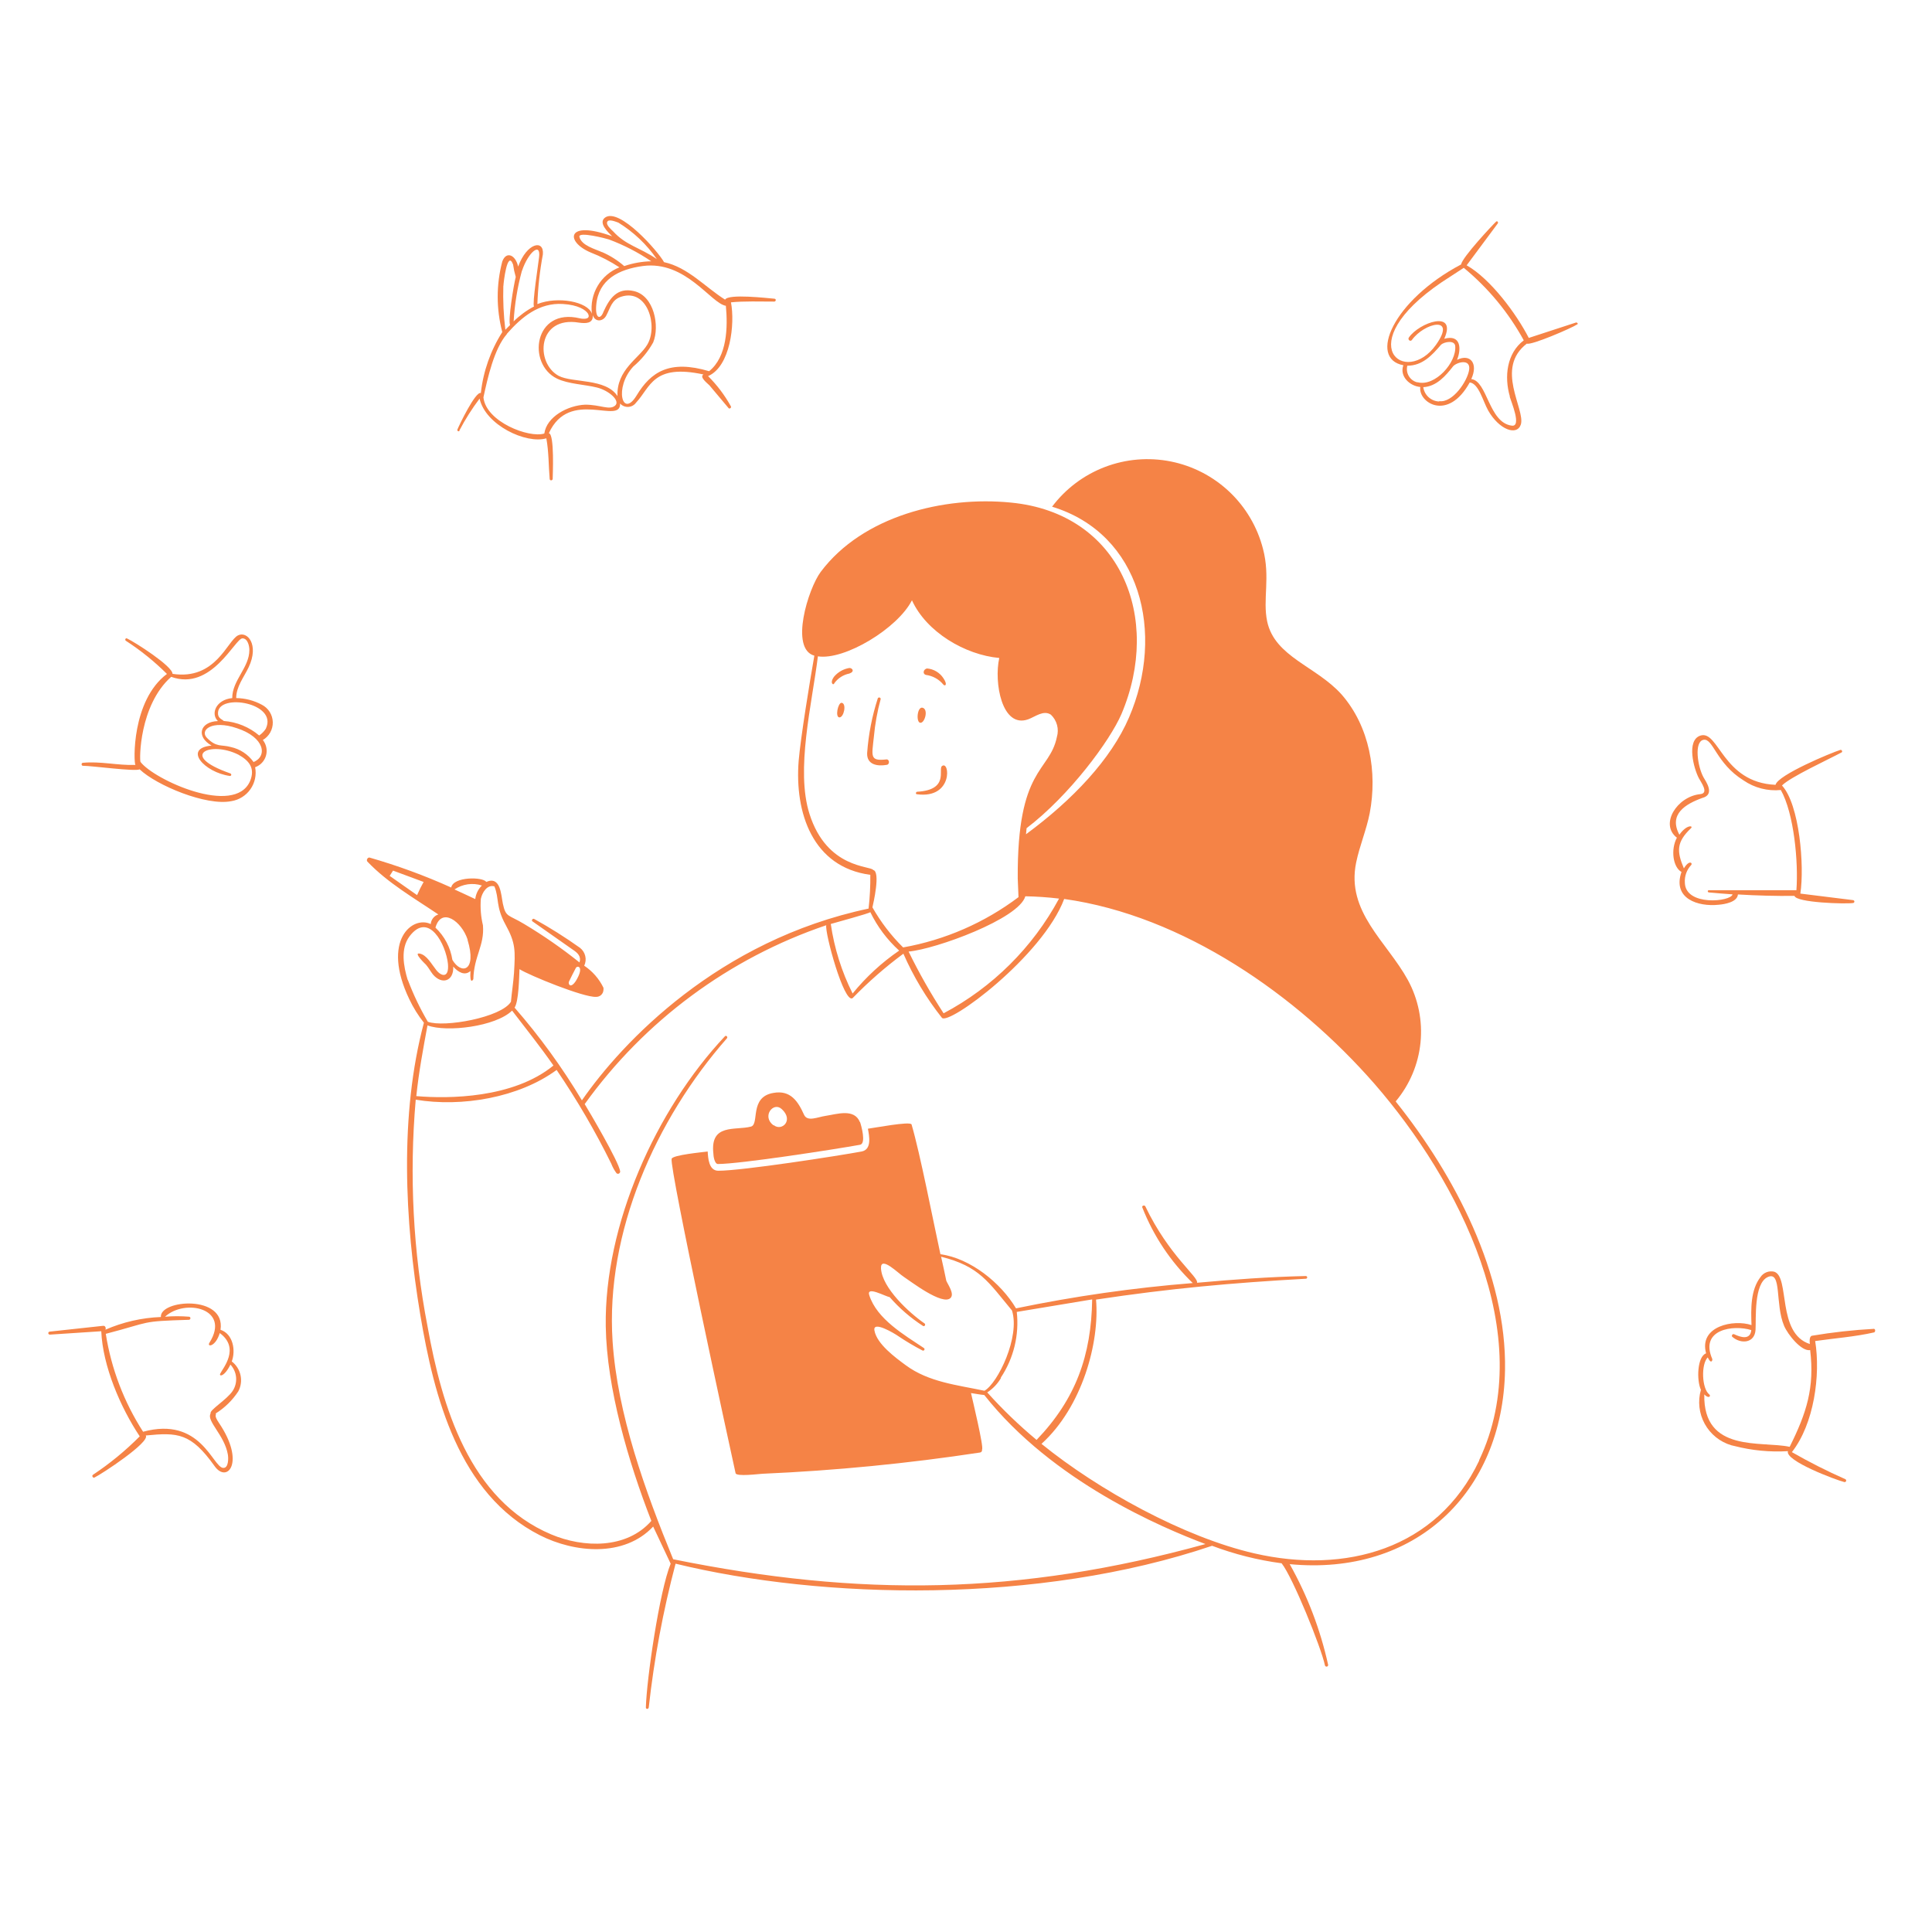 <svg width="400" height="400" viewBox="0 0 154 154" fill="none" xmlns="http://www.w3.org/2000/svg">
<path d="M36.611 34.326C37.079 33.432 37.62 32.578 38.228 31.773C38.688 33.881 41.938 35.414 43.548 34.939C43.747 36.005 43.724 37.124 43.816 38.189C43.819 38.215 43.831 38.238 43.849 38.256C43.867 38.274 43.891 38.286 43.916 38.289C43.947 38.292 43.978 38.283 44.003 38.265C44.029 38.246 44.047 38.22 44.054 38.189C44.054 37.959 44.215 34.579 43.747 34.533C45.388 30.922 49.489 33.912 49.427 32.164C49.51 32.256 49.612 32.328 49.726 32.374C49.84 32.421 49.963 32.441 50.086 32.434C50.209 32.427 50.328 32.392 50.436 32.332C50.544 32.272 50.636 32.188 50.707 32.088C51.85 30.869 52.041 28.975 56.073 29.849C55.721 30.056 56.403 30.562 56.548 30.715L58.082 32.54C58.1 32.554 58.123 32.562 58.147 32.562C58.17 32.562 58.193 32.554 58.212 32.54C58.238 32.525 58.257 32.501 58.266 32.472C58.275 32.444 58.272 32.413 58.258 32.386C57.769 31.502 57.157 30.692 56.441 29.98C58.22 29.213 58.595 25.825 58.266 24.1C59.27 23.993 60.65 24.039 61.715 24.039C61.861 24.039 61.891 23.809 61.715 23.809C61.217 23.77 58.036 23.395 57.798 23.886C56.211 22.889 54.831 21.302 52.93 20.896C52.478 20.06 49.366 16.504 48.224 17.347C47.664 17.768 48.484 18.527 48.791 18.834C45.142 17.5 45.035 19.263 47.074 20.122C47.88 20.436 48.651 20.835 49.374 21.31C48.649 21.594 48.04 22.111 47.643 22.781C47.246 23.45 47.083 24.233 47.181 25.005C46.852 24.039 44.445 23.594 42.835 24.238C42.881 22.91 43.027 21.588 43.272 20.283C43.387 19.064 41.999 19.332 41.302 21.249C41.095 20.306 40.351 19.991 40.037 20.842C39.55 22.686 39.55 24.625 40.037 26.469C39.104 27.937 38.519 29.599 38.328 31.329C37.906 31.168 36.587 33.92 36.465 34.226C36.458 34.238 36.454 34.251 36.453 34.264C36.451 34.277 36.452 34.29 36.456 34.303C36.459 34.316 36.465 34.328 36.473 34.339C36.481 34.349 36.492 34.358 36.503 34.364C36.515 34.371 36.528 34.375 36.541 34.377C36.554 34.378 36.567 34.377 36.58 34.374C36.593 34.37 36.605 34.364 36.615 34.356C36.626 34.348 36.635 34.337 36.641 34.326H36.611ZM48.4 17.692C48.507 17.416 49.121 17.692 49.289 17.745C50.501 18.491 51.545 19.48 52.355 20.651C50.968 19.708 49.895 19.562 48.875 18.443C48.714 18.29 48.293 17.929 48.4 17.692ZM47.986 20.099C47.434 19.846 46.361 19.578 46.185 18.888C46.054 18.42 48.339 19.018 48.538 19.087C49.727 19.531 50.86 20.115 51.911 20.827C51.177 20.842 50.451 20.972 49.757 21.21C49.228 20.747 48.631 20.37 47.986 20.091V20.099ZM47.526 24.315C47.703 22.291 49.312 21.463 51.252 21.203C54.67 20.758 56.663 24.184 57.859 24.376C58.02 26.07 57.967 28.424 56.526 29.589C53.375 28.653 51.88 29.642 50.746 31.52C49.611 33.398 48.929 30.899 50.477 29.221C51.118 28.68 51.655 28.028 52.064 27.297C52.601 26.001 52.141 23.571 50.531 23.203C49.197 22.889 48.584 23.794 48.109 24.836C47.871 25.503 47.427 25.426 47.526 24.315ZM47.258 25.143C47.442 25.687 48.071 25.649 48.331 25.143C48.661 24.522 48.753 23.893 49.527 23.648C51.62 22.981 52.478 26.009 51.589 27.481C50.945 28.561 49.128 29.474 49.22 31.574C48.293 30.133 45.633 30.539 44.529 29.957C42.643 28.929 42.827 25.158 46.154 25.718C46.66 25.787 47.289 25.809 47.25 25.143H47.258ZM41.608 21.586C42.107 20.091 43.142 19.24 42.965 20.536C42.919 20.988 42.406 24.253 42.567 24.43C41.97 24.744 41.422 25.145 40.942 25.618C41.021 24.255 41.242 22.904 41.601 21.586H41.608ZM40.129 22.774C40.129 22.575 40.436 19.876 40.896 21.08C40.944 21.417 41.016 21.75 41.11 22.076C40.949 22.697 40.482 25.526 40.658 25.909L40.282 26.285C40.139 25.12 40.085 23.947 40.121 22.774H40.129ZM40.405 26.607C41.586 25.258 42.981 24.116 44.866 24.23C46.116 24.307 46.683 24.713 46.867 24.997C47.12 25.472 46.499 25.442 46.215 25.373C42.567 24.499 41.976 29.006 44.399 30.179C45.303 30.616 46.629 30.646 47.595 30.892C48.561 31.137 49.481 31.965 49.021 32.34C48.561 32.716 47.856 32.256 46.645 32.256C45.25 32.318 43.578 33.214 43.387 34.556C42.176 34.939 38.734 33.628 38.535 31.674C38.864 30.148 39.386 27.795 40.397 26.637L40.405 26.607ZM18.474 108.52C18.804 107.646 18.581 106.328 17.577 105.998C18.006 103.177 12.71 103.591 12.825 104.979C11.3 105.038 9.8 105.381 8.402 105.991C8.429 105.938 8.435 105.876 8.418 105.819C8.4 105.761 8.362 105.713 8.31 105.684H8.195L3.956 106.144C3.924 106.148 3.896 106.163 3.876 106.188C3.856 106.212 3.846 106.243 3.848 106.274C3.85 106.29 3.855 106.306 3.863 106.32C3.871 106.334 3.882 106.347 3.895 106.357C3.908 106.367 3.922 106.374 3.938 106.378C3.954 106.383 3.97 106.384 3.986 106.382L8.072 106.113C8.187 108.888 9.605 112.192 11.138 114.492C10.001 115.637 8.75 116.665 7.405 117.558C7.298 117.635 7.405 117.826 7.52 117.78C8.103 117.504 11.981 114.952 11.621 114.423C14.166 114.17 15.216 114.216 17.102 116.86C18.098 118.278 19.593 116.584 17.462 113.434C17.002 112.752 17.278 112.828 17.194 112.667C17.914 112.216 18.529 111.615 18.995 110.904C19.205 110.51 19.268 110.053 19.172 109.617C19.077 109.18 18.829 108.791 18.474 108.52ZM18.543 110.874C18.083 111.571 16.665 112.407 16.788 112.667C16.435 113.265 17.884 114.377 18.16 115.925C18.213 116.193 18.236 117.044 17.784 117.006C16.941 116.937 16.006 112.874 11.406 114.124C9.883 111.758 8.87 109.1 8.432 106.32C12.142 105.354 11.092 105.324 15.078 105.201C15.11 105.194 15.138 105.175 15.156 105.148C15.175 105.121 15.182 105.088 15.178 105.055C15.175 105.03 15.163 105.007 15.145 104.989C15.127 104.971 15.104 104.959 15.078 104.956C14.438 104.902 13.794 104.902 13.154 104.956C14.741 103.484 18.42 104.289 16.696 107.026C16.466 107.401 17.186 107.363 17.516 106.259C19.172 107.47 17.746 109.08 17.554 109.494C17.439 109.731 17.884 109.762 18.367 108.773C18.628 109.053 18.787 109.412 18.819 109.793C18.851 110.174 18.754 110.555 18.543 110.874ZM111.257 87.785C112.37 86.457 113.057 84.825 113.229 83.101C113.401 81.377 113.051 79.641 112.223 78.119C110.544 75.053 107.286 72.684 108.099 68.752C108.375 67.418 108.919 66.153 109.18 64.819C109.801 61.554 109.18 57.92 106.934 55.352C104.918 53.106 101.614 52.363 101.008 49.542C100.633 47.786 101.277 46.023 100.671 43.739C100.224 42.005 99.297 40.433 97.997 39.202C96.696 37.972 95.074 37.133 93.318 36.783C91.562 36.433 89.743 36.586 88.07 37.224C86.397 37.862 84.938 38.959 83.861 40.389C90.951 42.551 92.883 50.492 89.993 57.192C88.567 60.519 85.493 63.769 81.783 66.498L81.829 66.015C85.263 63.394 88.475 59.039 89.388 56.924C92.645 49.258 89.341 40.903 80.572 40.06C75.252 39.531 68.767 41.117 65.418 45.587C64.421 46.92 62.934 51.719 64.912 52.263C64.559 54.256 63.815 58.809 63.662 60.642C63.333 64.789 64.774 69.12 69.373 69.733C69.383 70.632 69.337 71.53 69.235 72.423C57.269 74.953 49.611 83.055 46.384 87.709C44.819 85.09 43.023 82.617 41.018 80.319C41.348 79.821 41.379 77.943 41.409 77.253C42.176 77.743 46.507 79.506 47.496 79.46C47.647 79.469 47.795 79.417 47.909 79.317C48.022 79.216 48.091 79.075 48.101 78.924C48.109 78.86 48.109 78.796 48.101 78.732C47.756 78.021 47.227 77.415 46.568 76.977C46.683 76.736 46.713 76.464 46.651 76.204C46.59 75.945 46.442 75.714 46.231 75.551C45.059 74.716 43.841 73.948 42.582 73.251C42.467 73.182 42.329 73.366 42.444 73.443L45.656 75.697C46.039 75.95 46.346 76.225 46.192 76.716C44.792 75.595 43.317 74.571 41.777 73.65C40.505 72.883 40.321 73.144 40.083 72.032C39.937 71.335 39.914 69.794 38.757 70.3C38.512 69.886 36.128 69.856 35.967 70.745C33.853 69.791 31.672 68.992 29.443 68.353C29.282 68.353 29.183 68.575 29.29 68.683C30.915 70.384 33.008 71.588 34.94 72.891C34.774 72.944 34.627 73.045 34.52 73.182C34.412 73.318 34.347 73.484 34.334 73.658C32.9 72.96 30.371 74.93 32.624 79.644C32.94 80.313 33.331 80.943 33.79 81.522C31.835 88.851 32.257 97.344 33.498 104.787C34.602 111.364 36.565 119.076 43.027 122.372C45.801 123.782 49.749 124.15 52.064 121.682L53.459 124.641C52.562 126.833 51.543 133.839 51.482 136.101C51.482 136.254 51.689 136.254 51.712 136.101C52.139 132.233 52.854 128.402 53.85 124.641C65.571 127.5 82.764 127.906 96.616 123.215C98.404 123.89 100.264 124.358 102.158 124.61C103.047 125.729 105.309 131.31 105.615 132.759C105.626 132.791 105.649 132.818 105.679 132.833C105.709 132.849 105.744 132.853 105.776 132.843C105.803 132.833 105.827 132.816 105.843 132.792C105.86 132.769 105.868 132.741 105.868 132.713C105.249 129.898 104.216 127.191 102.802 124.679C112.767 125.637 119.781 119.03 119.965 109.233C120.111 101.568 115.941 93.665 111.265 87.816L111.257 87.785ZM45.349 78.249C45.533 77.874 45.725 77.483 45.909 77.138C46.062 76.938 46.576 77.069 45.909 78.18C45.472 78.847 45.273 78.433 45.349 78.249ZM33.245 71.35L31.061 69.817L31.329 69.396L33.767 70.3C33.575 70.641 33.401 70.992 33.245 71.35ZM84.413 71.634C82.317 75.522 79.116 78.701 75.214 80.771C74.185 79.189 73.253 77.546 72.424 75.85C74.578 75.658 81.224 73.244 81.73 71.442C82.626 71.459 83.522 71.52 84.413 71.626V71.634ZM64.528 64.888C63.401 61.362 64.728 56.104 65.195 52.317C67.319 52.647 71.55 50.094 72.692 47.848C73.842 50.377 76.923 52.202 79.652 52.447C79.215 54.394 79.859 58.081 81.952 57.338C82.512 57.138 83.178 56.571 83.769 56.97C84.004 57.194 84.173 57.478 84.257 57.792C84.341 58.106 84.336 58.437 84.244 58.748C83.654 61.592 81.07 61.124 81.124 70.024L81.185 71.511C78.477 73.551 75.325 74.925 71.987 75.52C71.029 74.572 70.206 73.497 69.541 72.324C69.603 72.063 70.208 69.465 69.603 69.35C69.434 68.997 65.923 69.273 64.528 64.888ZM66.222 73.65C66.59 73.535 69.289 72.814 69.373 72.707C69.936 73.867 70.716 74.908 71.672 75.773C70.278 76.729 69.029 77.88 67.962 79.192C67.088 77.45 66.501 75.579 66.222 73.65ZM38.412 70.584C38.117 70.873 37.931 71.254 37.883 71.665C37.339 71.404 36.787 71.159 36.227 70.898C36.544 70.683 36.905 70.544 37.283 70.489C37.662 70.435 38.048 70.467 38.412 70.584ZM37.27 74.922C38.036 77.444 36.756 77.705 36.059 76.509C35.907 75.527 35.432 74.623 34.709 73.941C35.192 72.263 36.794 73.443 37.27 74.884V74.922ZM32.502 78.127C32.172 77.046 31.904 75.62 32.64 74.639C34.173 72.6 35.553 75.306 35.706 76.831C35.806 77.989 35.185 77.835 34.786 77.337C34.388 76.839 34.02 76.126 33.46 76.011C32.9 75.896 33.928 76.869 33.958 76.9C34.158 77.13 34.296 77.398 34.502 77.667C35.208 78.51 36.181 78.234 36.128 77.046C36.503 77.483 37.047 77.812 37.5 77.398C37.431 78.587 37.73 78.065 37.73 78.05C37.776 76.203 38.627 75.39 38.496 73.757C38.33 73.068 38.273 72.356 38.328 71.649C38.427 71.159 38.826 70.484 39.408 70.653C39.807 71.611 39.493 72.247 40.305 73.719C41.118 75.191 41.072 75.804 40.972 77.552C40.919 78.318 40.796 79.085 40.727 79.851C39.96 81.101 35.415 81.921 34.104 81.446C33.474 80.375 32.938 79.252 32.502 78.088V78.127ZM34.081 81.737C35.614 82.304 39.516 81.829 40.819 80.556C41.93 82.013 43.073 83.431 44.115 84.933C40.911 87.555 35.752 87.594 33.184 87.371C33.383 85.447 33.728 83.615 34.081 81.699V81.737ZM117.903 116.431C114.53 123.514 107.225 125.484 99.989 123.821C94.37 122.533 87.54 118.761 83.017 115.09C86.268 112.146 87.663 106.995 87.364 103.591C93.251 102.702 98.172 102.258 104.09 101.928C104.118 101.928 104.146 101.917 104.166 101.897C104.186 101.876 104.197 101.849 104.197 101.821C104.197 101.792 104.186 101.765 104.166 101.745C104.146 101.725 104.118 101.713 104.09 101.713C101.192 101.775 98.295 101.989 95.413 102.25C95.566 101.798 93.19 100.119 91.296 96.163C91.243 96.041 91.005 96.087 91.051 96.24C91.942 98.517 93.315 100.575 95.075 102.273C90.341 102.651 85.636 103.324 80.986 104.289C79.775 102.25 77.353 100.303 74.961 99.973C74.409 97.444 73.344 91.948 72.661 89.632C72.577 89.349 69.595 89.924 69.181 89.97C69.289 90.552 69.511 91.633 68.675 91.787C66.866 92.124 59.178 93.32 57.254 93.32C56.487 93.32 56.441 92.285 56.41 91.787C56.02 91.84 53.613 92.062 53.536 92.369C53.352 93.136 58.189 115.435 58.633 117.428C58.695 117.719 60.473 117.489 60.772 117.474C66.581 117.22 72.371 116.655 78.119 115.78C78.167 115.774 78.21 115.75 78.24 115.712C78.27 115.675 78.284 115.628 78.28 115.58C78.284 115.565 78.284 115.549 78.28 115.534C78.433 115.373 77.514 111.548 77.399 111.042C77.728 111.088 78.104 111.165 78.457 111.196C83.899 118.094 92.63 121.774 96.087 123.077C81.254 127.17 68.553 127.308 53.659 124.288C51.443 118.876 49.213 112.744 48.829 106.911C48.254 98.218 52.279 89.211 57.944 82.764C58.036 82.657 57.882 82.496 57.783 82.603C52.271 88.46 48.163 97.635 48.285 105.73C48.362 110.651 50.094 116.561 51.919 121.23C49.949 123.483 46.507 123.391 43.946 122.311C37.4 119.559 35.223 112.085 34.081 105.738C32.929 99.783 32.612 93.697 33.138 87.655C36.794 88.268 41.355 87.501 44.368 85.286C45.992 87.67 47.447 90.165 48.722 92.752C48.827 93.026 48.969 93.284 49.144 93.519C49.175 93.548 49.216 93.564 49.259 93.564C49.301 93.564 49.342 93.548 49.374 93.519C49.394 93.501 49.41 93.478 49.421 93.453C49.431 93.428 49.436 93.401 49.435 93.373C49.335 92.607 46.936 88.544 46.606 88.007C51.38 81.362 58.113 76.377 65.862 73.75C65.724 74.302 67.28 80.043 67.962 79.56C69.213 78.271 70.566 77.087 72.01 76.019C72.809 77.845 73.84 79.56 75.076 81.124C75.582 81.791 83.109 76.225 84.826 71.657C94.309 72.983 103.385 79.322 109.571 86.405C116.24 94.079 122.648 106.405 117.903 116.393V116.431ZM73.635 107.447C72.102 106.42 69.894 105.147 69.289 103.239C69.036 102.472 70.592 103.354 70.914 103.392C71.689 104.279 72.584 105.053 73.574 105.692C73.696 105.768 73.811 105.577 73.696 105.492C72.493 104.665 70.308 102.664 70.224 101.1C70.178 100.05 71.619 101.514 72.048 101.782C72.477 102.051 75.168 104.143 75.781 103.446C76.08 103.116 75.567 102.411 75.429 102.089C75.298 101.445 75.16 100.809 75.015 100.173C78.081 100.939 78.786 102.196 80.664 104.458C81.331 106.543 79.537 110.253 78.472 110.858C76.31 110.398 74.026 110.176 72.194 108.819C71.381 108.221 69.894 107.133 69.703 106.06C69.541 105.224 71.335 106.313 71.581 106.489C72.207 106.911 72.857 107.298 73.528 107.646C73.554 107.661 73.585 107.664 73.614 107.655C73.642 107.647 73.667 107.627 73.681 107.6C73.695 107.574 73.698 107.543 73.69 107.514C73.681 107.485 73.661 107.461 73.635 107.447ZM79.767 109.823C80.798 108.278 81.251 106.419 81.047 104.573L87.057 103.576C86.988 108.037 85.762 111.502 82.626 114.775C81.225 113.61 79.911 112.345 78.694 110.989C79.15 110.694 79.528 110.294 79.798 109.823H79.767Z" fill="#F58346"/>
<path d="M68.545 89.448C68.1 88.329 66.705 88.812 65.824 88.943C65.157 89.042 64.36 89.441 64.091 88.858C63.608 87.785 63.011 86.865 61.639 87.118C59.707 87.448 60.558 89.617 59.86 89.801C58.611 90.131 56.595 89.525 56.863 91.947C56.863 92.124 56.947 92.775 57.223 92.783C58.994 92.783 66.606 91.603 68.553 91.25C69.059 91.158 68.652 89.717 68.553 89.433L68.545 89.448ZM61.646 89.694C60.703 88.981 61.646 87.785 62.313 88.406C63.287 89.295 62.328 90.192 61.684 89.694H61.646ZM70.699 60.964C70.937 60.917 70.898 60.504 70.653 60.534C69.319 60.68 69.488 60.304 69.657 58.725C69.75 57.707 69.932 56.699 70.201 55.713C70.2 55.686 70.19 55.66 70.173 55.64C70.156 55.619 70.132 55.605 70.106 55.599C70.08 55.593 70.053 55.595 70.028 55.606C70.004 55.617 69.984 55.636 69.971 55.659C69.512 57.076 69.226 58.543 69.12 60.028C69.082 60.964 69.948 61.102 70.699 60.964ZM125.615 25.71L121.859 26.936C120.893 25.051 118.838 22.245 116.907 21.149L119.39 17.807C119.452 17.722 119.344 17.584 119.26 17.661C118.946 17.952 116.562 20.505 116.462 21.08C111.02 23.954 109.042 28.592 111.863 29.113C111.533 30.003 112.384 30.777 113.212 30.846C113.028 32.065 115.404 33.651 117.152 30.485C117.873 30.57 118.202 31.973 118.624 32.724C119.498 34.257 120.923 34.778 121.23 33.828C121.583 32.593 119.137 29.359 121.705 27.389C122.035 27.55 125.285 26.154 125.722 25.855C125.822 25.825 125.714 25.679 125.615 25.71ZM113.005 30.47H112.944C112.669 30.395 112.434 30.214 112.291 29.968C112.148 29.721 112.107 29.428 112.177 29.152C113.373 29.152 114.14 28.331 114.868 27.473C115.105 27.258 115.933 27.082 115.995 27.573C116.125 28.899 114.377 30.838 113.005 30.47ZM114.722 32.003C114.409 31.994 114.11 31.874 113.877 31.665C113.644 31.456 113.493 31.171 113.45 30.861C114.515 30.8 115.228 29.964 115.841 29.182C116.156 28.86 117.236 28.577 117.106 29.474C116.976 30.37 115.795 32.133 114.722 31.973V32.003ZM120.341 31.628C120.441 31.98 121.33 34.058 120.494 33.927C118.654 33.682 118.562 30.355 117.275 30.217C117.85 28.968 117.198 28.163 116.14 28.684C116.5 27.802 116.447 26.63 115.121 27.005C116.171 24.652 113.12 25.702 112.3 26.906C112.185 27.074 112.422 27.266 112.545 27.097C113.519 25.741 116.156 25.089 114.461 27.488C112.047 30.876 107.563 27.488 114.914 22.498L116.677 21.348C118.624 22.953 120.248 24.915 121.46 27.128C120.096 28.163 119.896 30.026 120.349 31.597L120.341 31.628ZM149.37 105.922C147.711 106.013 146.057 106.198 144.418 106.474C144.204 106.55 144.242 106.964 144.265 107.133C141.605 106.282 142.693 101.767 141.421 101.368C141.218 101.32 141.005 101.334 140.811 101.409C140.617 101.485 140.45 101.617 140.333 101.79C139.528 102.832 139.566 104.327 139.612 105.623C138.209 105.147 135.396 105.692 135.994 107.876C135.281 108.122 135.227 110.03 135.58 110.782C135.319 111.69 135.428 112.665 135.883 113.494C136.338 114.323 137.103 114.938 138.01 115.205L138.24 115.258C139.635 115.619 141.079 115.758 142.517 115.672C142.257 116.439 146.35 117.972 147.002 118.133C147.032 118.142 147.064 118.139 147.092 118.125C147.12 118.111 147.142 118.087 147.153 118.058C147.163 118.028 147.162 117.996 147.15 117.967C147.138 117.938 147.115 117.915 147.086 117.903C145.631 117.26 144.211 116.541 142.831 115.749C144.595 113.503 145.131 109.616 144.687 106.895C146.22 106.673 147.845 106.558 149.393 106.205C149.516 106.129 149.477 105.922 149.37 105.922ZM142.655 115.327C140.402 114.837 135.756 115.833 135.848 111.15C136.216 111.533 136.4 111.272 136.247 111.15C135.649 110.69 135.58 108.75 136.124 108.198C136.4 108.789 136.523 108.421 136.484 108.321C135.457 105.952 138.171 105.577 139.597 106.021C139.512 106.849 138.73 106.589 138.225 106.351C138.197 106.34 138.166 106.339 138.138 106.349C138.109 106.359 138.086 106.378 138.071 106.405C138.057 106.426 138.049 106.451 138.049 106.477C138.049 106.503 138.057 106.529 138.071 106.55C138.753 107.156 139.865 107.079 139.934 106.006C139.988 105.14 139.781 102.296 140.915 101.79C142.05 101.284 141.475 103.952 142.211 105.684C142.51 106.389 143.606 107.746 144.288 107.616C144.648 110.613 144.004 112.621 142.655 115.327ZM136.998 72.117C137.473 72.078 138.477 71.91 138.531 71.297C140.034 71.389 141.536 71.427 143.038 71.412C143.184 71.956 147.132 72.071 147.707 71.979C147.822 71.979 147.875 71.779 147.707 71.749L143.506 71.228C143.843 69.012 143.437 64.122 142.042 62.612C142.686 61.945 145.752 60.534 146.81 59.967C146.828 59.947 146.838 59.921 146.838 59.894C146.838 59.867 146.828 59.841 146.81 59.821C146.799 59.802 146.781 59.787 146.76 59.778C146.74 59.77 146.716 59.769 146.695 59.775C145.997 59.99 141.712 61.768 141.528 62.558C137.289 62.382 137.006 58.127 135.519 58.641C134.407 59.032 135.013 61.262 135.411 62.021C135.565 62.328 136.262 63.233 135.526 63.301C133.687 63.485 132.268 65.693 133.664 66.774C133.158 67.717 133.349 69.127 134.031 69.503C133.296 71.634 135.35 72.293 136.998 72.117ZM134.3 70.354C134.283 70.1 134.319 69.845 134.405 69.605C134.491 69.365 134.624 69.145 134.798 68.959C134.951 68.813 134.668 68.483 134.223 69.219C133.641 67.847 133.633 67.119 134.783 66.023C135.013 65.808 134.453 65.693 133.863 66.536C132.989 64.896 134.353 64.091 135.68 63.608C136.745 63.34 135.963 62.274 135.787 61.96C135.312 61.102 135.02 59.116 135.787 58.97C136.553 58.825 136.783 60.841 138.976 62.205C139.846 62.803 140.899 63.074 141.95 62.972C143 64.835 143.36 68.721 143.192 70.959H136.216C136.093 70.959 136.101 71.12 136.216 71.136C136.845 71.197 137.473 71.243 138.102 71.289C137.979 71.879 134.338 72.255 134.3 70.354ZM67.702 53.244C67.238 53.322 66.816 53.558 66.506 53.911C66.092 54.44 66.437 54.678 66.506 54.456C66.793 54.058 67.221 53.784 67.702 53.689C68.147 53.536 67.955 53.244 67.702 53.244ZM73.796 53.796C74.342 53.865 74.841 54.139 75.191 54.563C75.306 54.716 75.582 54.624 75.191 54.049C75.047 53.831 74.854 53.648 74.628 53.515C74.403 53.382 74.149 53.303 73.888 53.283C73.589 53.352 73.528 53.72 73.796 53.796ZM20.881 56.18C20.25 55.837 19.545 55.653 18.827 55.644C18.827 54.731 19.44 53.988 19.823 53.183C20.674 51.374 19.716 50.278 18.972 50.646C18.114 51.075 17.194 54.241 13.752 53.712C13.752 53.099 10.763 51.19 10.126 50.891C10.004 50.83 9.927 51.021 10.042 51.083C11.219 51.846 12.313 52.73 13.307 53.72C10.479 55.835 10.648 60.795 10.793 60.971C9.39 61.025 8.003 60.664 6.608 60.803C6.47 60.803 6.47 61.04 6.608 61.04C7.305 61.04 10.801 61.515 11.13 61.324C12.48 62.604 16.443 64.26 18.436 63.861C18.741 63.813 19.033 63.704 19.294 63.541C19.556 63.378 19.783 63.164 19.96 62.911C20.138 62.659 20.262 62.373 20.327 62.072C20.392 61.77 20.395 61.458 20.337 61.155C20.508 61.094 20.666 61 20.801 60.878C20.936 60.756 21.045 60.608 21.123 60.444C21.201 60.279 21.245 60.101 21.253 59.919C21.262 59.737 21.234 59.556 21.172 59.384C21.121 59.24 21.046 59.105 20.95 58.986C21.198 58.841 21.402 58.633 21.542 58.383C21.681 58.132 21.751 57.849 21.744 57.563C21.737 57.276 21.653 56.997 21.502 56.753C21.35 56.51 21.135 56.312 20.881 56.18ZM19.93 62.267C18.689 65.095 12.265 62.144 11.2 60.733C11.107 60.603 11.085 56.226 13.645 53.95C16.857 55.122 18.735 50.883 19.325 50.883C19.747 50.883 19.877 51.489 19.877 51.811C19.877 53.221 18.505 54.225 18.512 55.644C17.209 55.774 16.772 56.901 17.37 57.476C15.937 57.529 15.6 58.71 16.864 59.43C14.565 59.645 16.289 61.569 18.328 61.853C18.459 61.853 18.482 61.676 18.328 61.638C14.174 60.174 16.795 59.047 18.995 60.151C19.838 60.618 20.367 61.216 19.93 62.267ZM20.206 60.733C19.772 60.127 19.127 59.703 18.397 59.545C17.631 59.331 17.263 59.599 16.496 58.817C15.899 58.219 16.864 57.345 18.903 58.051C21.103 58.779 21.349 60.289 20.183 60.757L20.206 60.733ZM21.218 58.043C21.073 58.273 20.883 58.471 20.659 58.626C19.862 57.95 18.872 57.545 17.83 57.468C17.707 57.322 17.34 57.269 17.378 56.793C17.462 55.253 22.154 56.019 21.195 58.066L21.218 58.043ZM73.374 57.614C73.719 57.614 74.011 56.571 73.558 56.418C73.106 56.264 72.991 57.614 73.374 57.614ZM67.081 56.019C66.79 56.019 66.552 57.184 66.912 57.184C67.273 57.184 67.503 56.058 67.081 56.019ZM73.091 63.309C76.011 63.7 75.712 60.542 75.076 61.071C74.777 61.339 75.659 62.964 73.114 63.11C72.999 63.11 72.96 63.309 73.091 63.309Z" fill="#F58346"/>
</svg>
